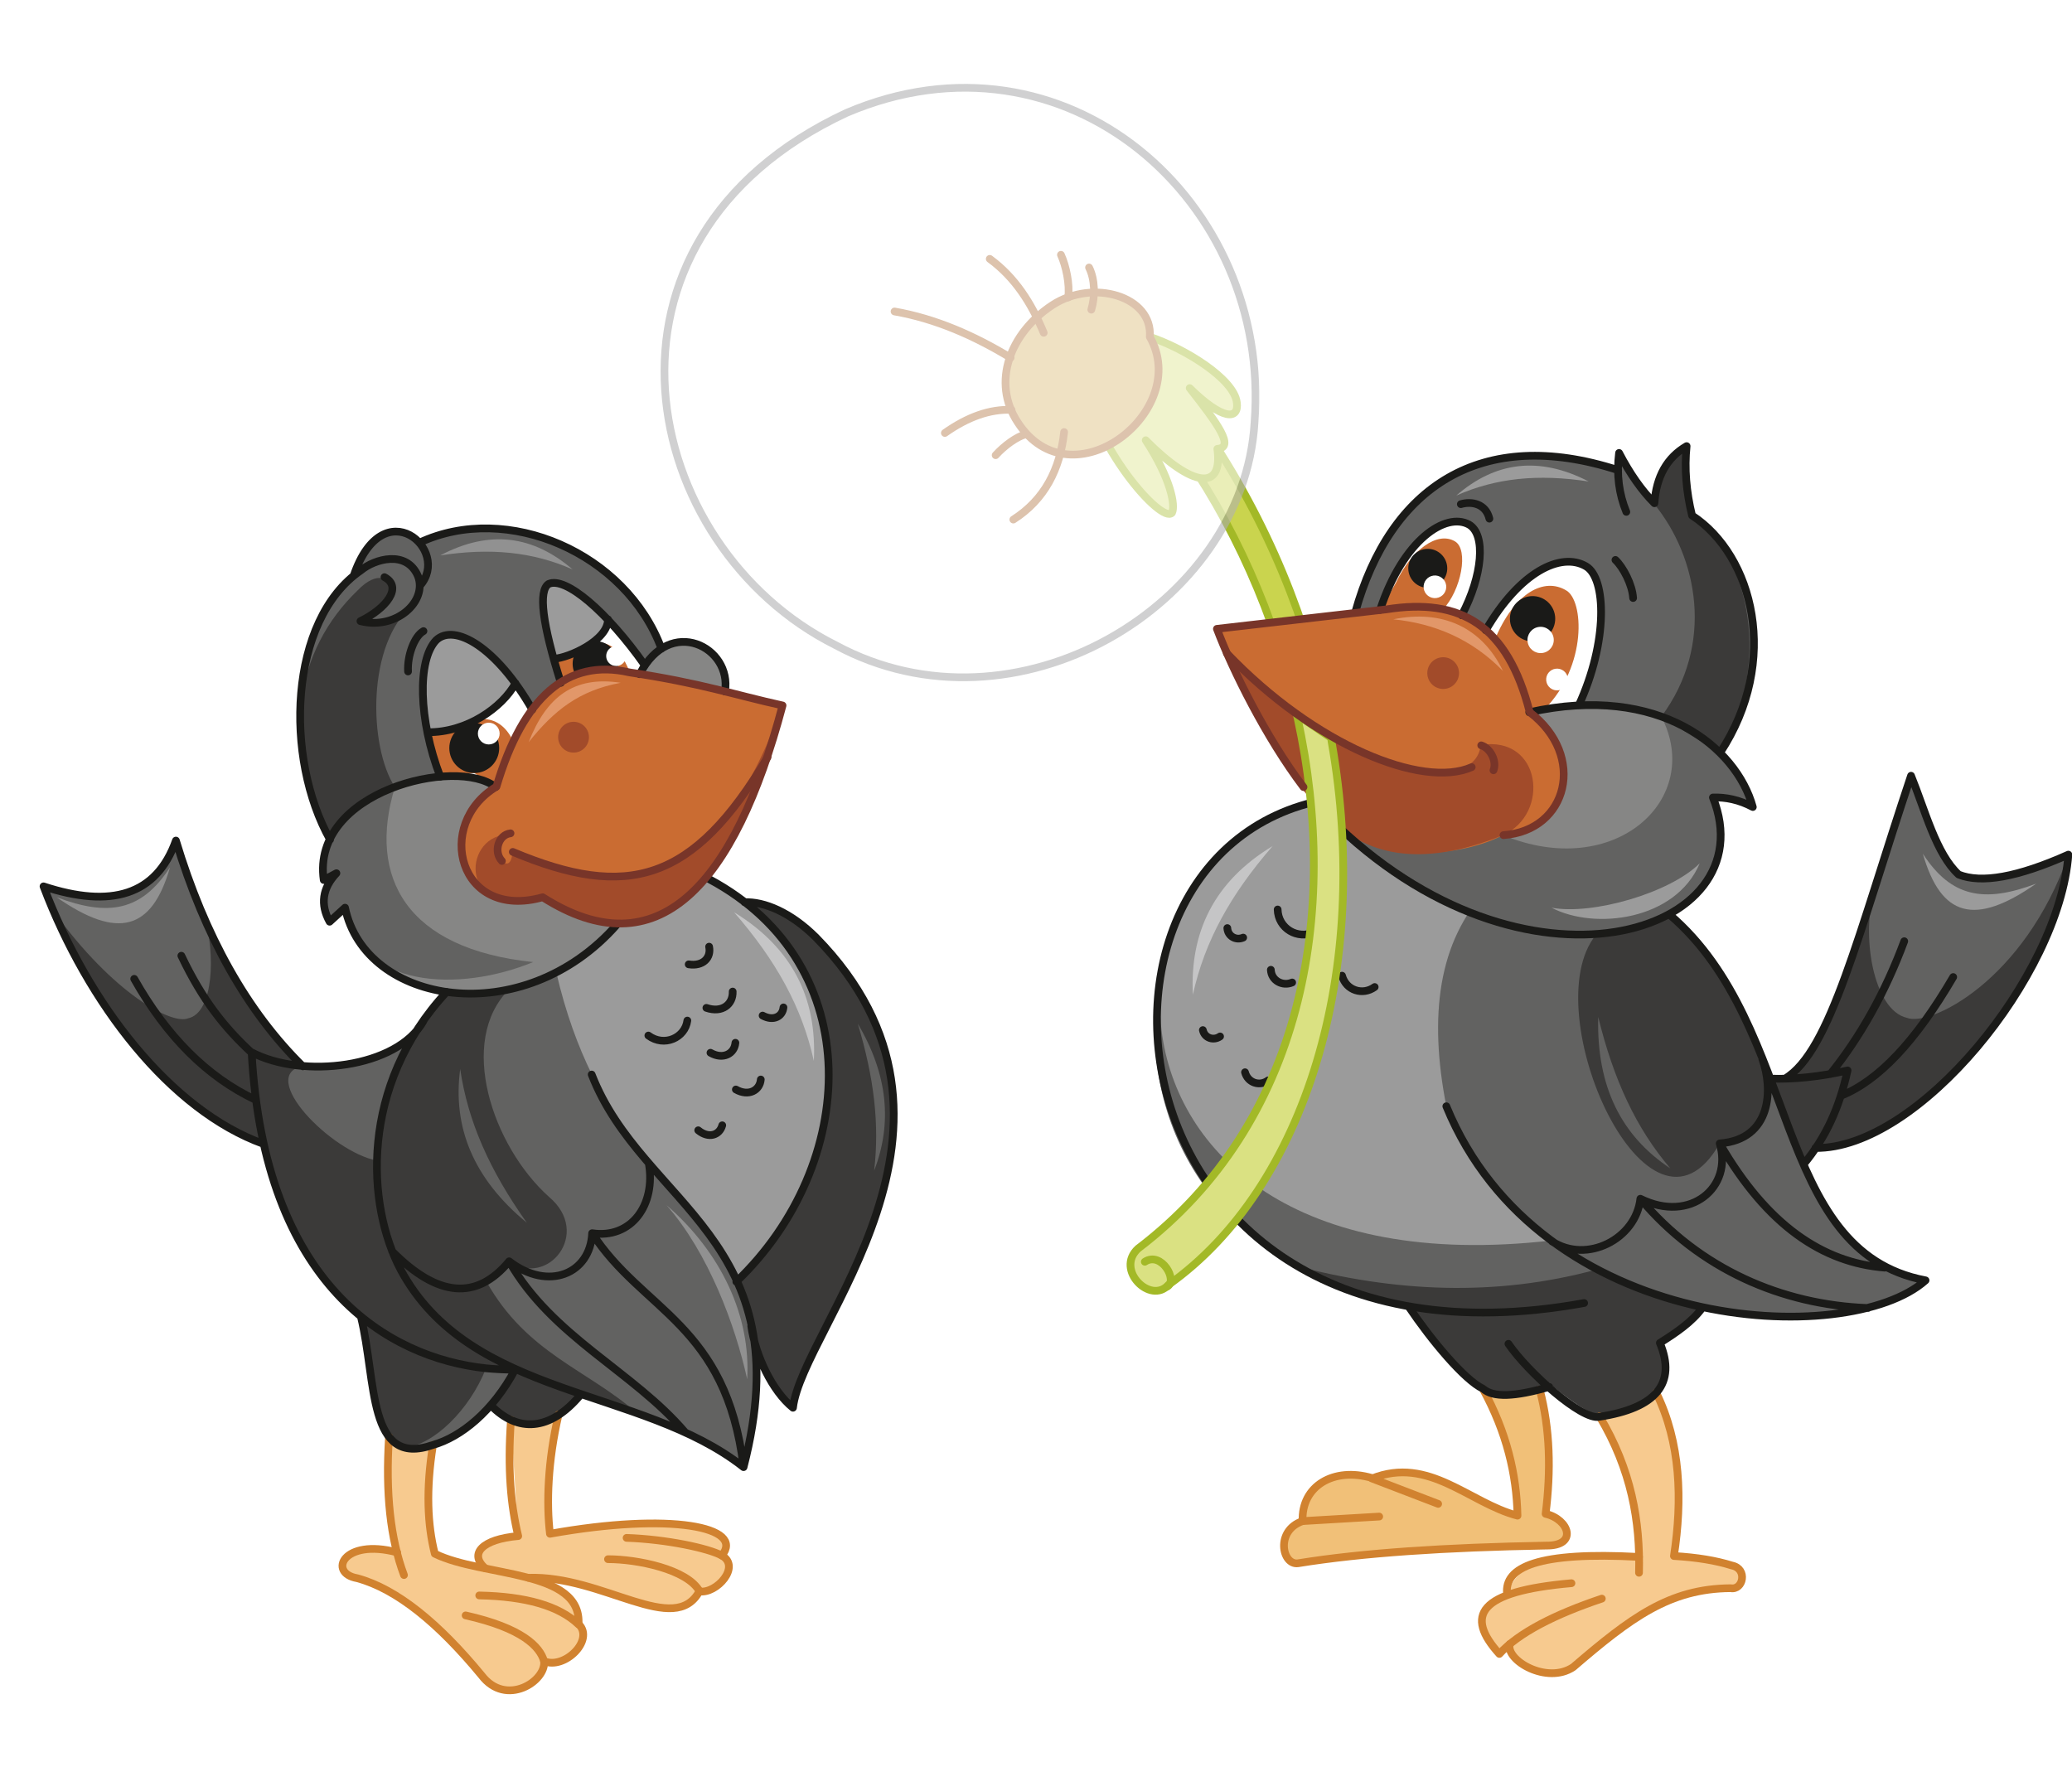 <?xml version="1.0" encoding="utf-8"?>
<!-- Generator: Adobe Illustrator 21.1.0, SVG Export Plug-In . SVG Version: 6.00 Build 0)  -->
<svg version="1.1" id="Layer_1" xmlns="http://www.w3.org/2000/svg" xmlns:xlink="http://www.w3.org/1999/xlink" x="0px" y="0px"
	 viewBox="0 0 457 395" style="enable-background:new 0 0 457 395;" xml:space="preserve">
<style type="text/css">
	.st0{enable-background:new    ;}
	.st1{fill-rule:evenodd;clip-rule:evenodd;fill:#F7CA8F;}
	.st2{fill-rule:evenodd;clip-rule:evenodd;fill:#626261;}
	.st3{fill-rule:evenodd;clip-rule:evenodd;fill:#3B3A39;}
	.st4{fill-rule:evenodd;clip-rule:evenodd;fill:#868685;}
	.st5{fill-rule:evenodd;clip-rule:evenodd;fill:#FFFFFF;}
	.st6{fill-rule:evenodd;clip-rule:evenodd;fill:#CA6C32;}
	.st7{fill-rule:evenodd;clip-rule:evenodd;fill:#9B9B9B;}
	.st8{fill-rule:evenodd;clip-rule:evenodd;fill:#CAD44E;}
	.st9{fill:none;stroke:#A3B927;stroke-width:1.701;stroke-linecap:round;stroke-linejoin:round;stroke-miterlimit:22.926;}
	.st10{fill-rule:evenodd;clip-rule:evenodd;fill:#1A1A18;}
	.st11{fill:none;stroke:#D1822F;stroke-width:1.701;stroke-linecap:round;stroke-linejoin:round;stroke-miterlimit:22.926;}
	.st12{fill-rule:evenodd;clip-rule:evenodd;fill:#A24B2A;}
	.st13{fill:none;stroke:#1A1A18;stroke-width:1.701;stroke-linecap:round;stroke-linejoin:round;stroke-miterlimit:22.926;}
	.st14{fill:none;stroke:#783529;stroke-width:1.701;stroke-linecap:round;stroke-linejoin:round;stroke-miterlimit:22.926;}
	.st15{fill-rule:evenodd;clip-rule:evenodd;fill:#F1C078;}
	.st16{fill-rule:evenodd;clip-rule:evenodd;fill:#C5C5C6;}
	.st17{fill-rule:evenodd;clip-rule:evenodd;fill:#E29769;}
	.st18{fill-rule:evenodd;clip-rule:evenodd;fill:#DAE182;}
	.st19{fill-rule:evenodd;clip-rule:evenodd;fill:#D6B36A;}
	.st20{fill:none;stroke:#A96833;stroke-width:1.701;stroke-linecap:round;stroke-linejoin:round;stroke-miterlimit:22.926;}
	.st21{filter:url(#Adobe_OpacityMaskFilter);}
	.st22{opacity:0.6;}
	.st23{mask:url(#SVGID_1_);enable-background:new    ;}
	.st24{clip-path:url(#SVGID_3_);}
	.st25{clip-path:url(#SVGID_5_);fill-rule:evenodd;clip-rule:evenodd;fill:#FFFFFF;}
	
		.st26{clip-path:url(#SVGID_5_);fill:none;stroke:#B0B1B2;stroke-width:1.701;stroke-linecap:round;stroke-linejoin:round;stroke-miterlimit:22.926;}
	.st27{fill-rule:evenodd;clip-rule:evenodd;fill:#919191;}
</style>
<g class="st0">
	<path class="st1" d="M154.3,350.9c-4.9,10.1-23.5-3.7-36.2-2.5l-11.1-2.5c-3.6-3.4-1.1-5.8,7.3-7.1l-1.6-25.6l10.5-1.1
		c-2.4,10.3-2.7,19.6-1.9,26.3c26.7-4.8,43.1-1.5,37.9,4.8C162.8,344.2,159.9,351.5,154.3,350.9z"/>
	<path class="st1" d="M85.8,317.5l5.9-3.6l3.9,4.9c-0.8,6.6-0.9,14.6,0.4,24c14.9,6.9,30.2,2.3,31.7,15.6c4.6,2.5-3.6,11.4-7.7,8.1
		c1,3.6-6.5,8.5-12.4,4.6c-10.9-11.7-17-18.8-28.8-22.8c-4.4-0.2-3.8-5.2-0.3-5.9c3.5-1.1,5.8-0.5,9.1,0.2
		C85.7,330.1,85.5,325.4,85.8,317.5z"/>
	<path class="st2" d="M98.5,218.8c-11-1.7-19.7-6.2-22.3-18.6l-3.4,3.1c-2.1-3.6-1.6-7.1,1.5-10.7l-2.8,1.5l1.2-8.8
		c-11.3-21.5-8.4-45.2,5.2-58.2c1.7-9.1,11.7-13.2,14.5-7.3c21.4-10.2,47,3.3,53.4,23.4c7.1-4.1,14.4,0.5,14,9.5l12.7,3.1
		c-3.3,13.2-8.5,26.1-16.2,38.3l-20,24.8l30.9,45.6l-1.6,28.2c2.7,11.3,1.7,21.5-1.8,31.1c-18.2-13.2-21.5-10.5-35.9-16
		c-5.7,7.6-12.3,8.3-19.7,2.3l-5.9,5.3l-6.9,3.4c-17.2,3.9-10.6-18.9-15.9-28.3c-9.7-8.4-17.4-20.2-21.5-38.1
		c-19.6-8-36-26.3-48.5-56.8c16.9,4.9,26.6,1.5,29.2-10.1c7.5,22.3,17.2,37.9,28,49.8c9.1,0.5,17.1-1.2,23.6-6.3L98.5,218.8z"/>
	<path class="st3" d="M58.1,252.3c6.7,25.5,12.9,29.2,21.5,38.1c3.3,8.4,0.7,27.8,9.7,28.9c6.3-0.6,14.2-8.2,17.9-17.5l6.4,0.3
		l-5.3,7.9c6.2,7.7,12.8,5,19.7-2.3l12.4,3.9c-11-9.6-24.2-13.1-33.1-28.9l-21.8-9.4L83.2,256c-10.2-1.9-26.7-18.9-16.3-20.9
		c-4-6-11.1-8.9-21.8-32.7c2.4,7.6,2.1,21-3.6,22.2c-3.6,1.5-16.5-5.4-29.6-23.5C19.8,220.7,39.6,246.3,58.1,252.3z"/>
	<path class="st3" d="M72.8,185.2c-11.3-21.5-7.6-41.9,6.1-55c4.2-4.4,7.6-3,7.4,0.8l-6.7,5.9l5.1,0.2l6.4-3.7
		c-10.3,8.5-9.8,31.3-4,40.2L72.8,185.2z"/>
	<path class="st4" d="M141.1,148.7l18.8,3.8C162,143.9,148,135.1,141.1,148.7z"/>
	<path class="st5" d="M122.2,145.4c5.8-1.6,10-4.3,11.9-8.7l8.2,10l-1.2,2c-5.6-2.3-11.3-1.6-17.4,1.9L122.2,145.4z"/>
	<path class="st5" d="M94.3,161.5c7.6-0.2,14.2-3.3,19.4-10.8l3.7,5.8c-3.5,4.8-6,10.7-7.9,17c-3.1-1.7-6.9-2.7-12.4-2.3L94.3,161.5
		z"/>
	<path class="st3" d="M164.2,198.9l-1.8,83.8l3.3,9.8c0.9,6.4,4.6,14.3,9.2,18c2-17.7,45.5-62.4,5.1-103.7
		C174.4,201.2,168.6,198.9,164.2,198.9z"/>
	<path class="st6" d="M94.3,161.5l2.8,9.7l7.5-0.7l4.9,3l3.7-10c-3.4-7.2-9.7-5-13.6-2.7L94.3,161.5z"/>
	<path class="st6" d="M122.2,145.4l1.5,5.2l7.5-0.7l7.6-1.9c-2.1-5.2-5.4-7.6-9.3-5.3L122.2,145.4z"/>
	<path class="st7" d="M122.7,214.5c4.1-1.8,8.6-5.4,13.4-10.6c6.6,0.3,13.3-3,20.2-9.9c28.1,15.8,38.2,54.5,6.1,88.7
		C149.3,259.9,131,250.2,122.7,214.5z"/>
	<path class="st8" d="M294.2,218.4c6.7-39.1-1.9-86.9-31.2-127.7l-5.9,3.8c25.8,33.7,39.2,82.4,29.9,124L294.2,218.4L294.2,218.4z"
		/>
	<path class="st9" d="M294.2,218.4c6.7-39.1-1.9-86.9-31.2-127.7l-5.9,3.8c25.8,33.7,39.2,82.4,29.9,124L294.2,218.4L294.2,218.4z"
		/>
	<path class="st3" d="M112.3,278.2c8.5,5.9,18.3-6.2,8.8-14.2c-12.5-11.2-20.3-34.4-8.8-45.8l-13.9,0.6
		c-14.7,13.9-18.8,42.9-12,57.2C95.6,286.5,107.3,285.4,112.3,278.2z"/>
	<path class="st4" d="M109.5,173.5l26.6,30.3c-20.8,23.7-55.6,17.7-60-3.7l-3.4,3.1c-2.1-3.8-1.6-7.4,1.5-10.7l-2.8,1.5
		C68.7,174.4,101,166.8,109.5,173.5z"/>
	<circle class="st10" cx="131.3" cy="146.4" r="5"/>
	<path class="st2" d="M71.6,194.1c-2.7-7.8,6.8-18.7,15.5-20.5c-6.1,20,2.6,35.7,30.5,38.6c-16.3,6.7-38.6,5.9-41.4-12l-3.4,3.1
		c-2-3.5-2.2-7,1.5-10.7L71.6,194.1z"/>
	<path class="st11" d="M85.8,316.9c-0.8,12.4,0.3,22.5,3.3,30.5"/>
	<path class="st6" d="M109.5,173.5c5.9-19.9,15.7-28.3,29.3-25.2c16,2.4,23.3,5,33.8,7.3c-10.6,39.9-27.6,58.4-52.9,42.3
		C101.2,203.1,95.7,181.8,109.5,173.5z"/>
	<path class="st12" d="M111.6,184.1c-4.3,3.9,1.2,9.8,1.4,3.8c19.8,7.8,42.2,15.2,59.6-32.3c-10.6,39.9-27.6,58.4-52.9,42.3
		C101.2,203.1,101.9,184.8,111.6,184.1z"/>
	<path class="st11" d="M105.7,351.9c10.3,0.2,17.6,2.3,21.9,6.4c0.8-12.2-21.1-10.4-31.7-15.6c-1.6-6.3-2-14.1-0.4-24"/>
	<path class="st11" d="M127.7,358.3c3.4,3.5-3.2,10-7.7,8.1c-0.9-3.2-4.8-7.3-17.3-10.1"/>
	<path class="st11" d="M120,366.4c0.5,4.4-8.4,10.2-13.8,3.1c-9.4-11.4-18.6-19-27.4-21.4c-6.5-1.1-3.2-8.9,8.8-5.7"/>
	<path class="st11" d="M112.7,313.2c-0.8,11,0,19,1.6,25.6c-8,0.7-10.9,3.9-7.3,7.1"/>
	<path class="st11" d="M123.2,312c-2.4,10.3-2.7,19.6-1.9,26.3c26.7-4.8,43.1-1.5,37.9,4.8c-2.9-1.6-12.2-3.6-21-3.9"/>
	<path class="st11" d="M159.2,343.1c4.3,2.4-1.2,8.5-4.9,7.9c-2.7-4.9-13.8-7.1-20.2-7.1"/>
	<path class="st7" d="M122.2,145.4c-5.1-17.1-3.7-24.1,11.9-8.7C134.1,141.4,125.4,145.1,122.2,145.4z M94.3,161.5
		c-3.2-28.1,7.8-26.6,19.4-10.8C110.8,156,103,161.6,94.3,161.5z"/>
	<path class="st11" d="M154.3,350.9c-5.5,10.3-21.3-3.5-37.8-2.9"/>
	<path class="st13" d="M92.5,119.7c19.4-9.1,45.6,2.3,53.4,23.4 M78,127c6.5-19.1,21.6-5.6,14.6,2.2 M72.8,185.2
		c-10.1-18-9.2-48.4,6.8-59.4c3-2.5,10.1-4.6,12.6,1.3c2.1,5.6-4.9,11.9-12.7,9.9c5.7-2.8,9.4-7.5,5.3-9.7 M136.1,203.9
		c-20.8,23.7-55.6,17.7-60-3.7l-3.4,3.1c-2.1-3.8-1.6-7.4,1.5-10.7l-2.8,1.5c-2.8-19.6,29.4-27.3,37.9-20.5 M141.1,148.7
		c6.7-13.1,20.4-5.9,18.8,3.8"/>
	<path class="st14" d="M169.3,167c-16.4,27.7-31,31.5-56.2,20.9"/>
	<path class="st14" d="M110.7,189.9c-1.9-2-0.8-5.8,1.9-6.1"/>
	<ellipse class="st10" cx="104.6" cy="165" rx="5.5" ry="5.5"/>
	<circle class="st5" cx="107.8" cy="161.8" r="2.4"/>
	<circle class="st5" cx="135.9" cy="144.7" r="2.2"/>
	<path class="st13" d="M155.8,222.3c3.5,1.2,5.9-0.8,5.8-3.6 M151.9,212.7c3.2,0.5,5-1.5,4.5-3.9 M168.2,224
		c2.4,1.3,4.4,0.2,4.6-1.8 M156.7,232.2c2.8,1.6,5.3,0.2,5.5-2.2 M162.3,240.3c2.8,1.6,5.3,0.2,5.5-2.2 M154,249.3
		c2.3,1.9,4.7,1.1,5.3-1.1 M143,228.4c3.5,2.6,8.1,0.5,8.6-3.3"/>
	<path class="st3" d="M397.4,257.3l-7.1-19.4c5.3,0.2,11.1-0.4,17.2-1.8C405.7,244.4,402.3,251.4,397.4,257.3z"/>
	<path class="st15" d="M339.6,306.5c-7.3,2.1-11.5,2-12.4-0.2c4.7,9.3,7.3,18.6,7.6,27.9c-10.7-2.7-22.3-14.1-32.1-8.2
		c-11.3-2.5-15.7,1.3-15.3,9.5c-6.1,2.1-4.5,9.8-1,9.3c14.2-2.3,32.5-3.5,54.7-3.9c7.1,0.1,5.1-5.8-0.1-7
		C342,324.5,341.8,315.3,339.6,306.5z"/>
	<path class="st1" d="M365.4,307.2l-4.1,2.9l-8.5,2.4c5.6,9.7,8.5,20,8.7,31c-19.4-2.5-26.9,1.4-29.1,8.2c-8.2,2.1-7.1,7-1.7,13.2
		l2.3-2.2c-1,3.6,8.2,9,14,5.1c12.7-10.9,21.2-17.3,34.7-17.4c2.8,0.5,3.8-4.3,0.3-5c-3.5-1.1-7.7-1.8-12.8-2.1
		C371.1,330.8,370.7,318.2,365.4,307.2z"/>
	<path class="st2" d="M319,244c20.7,50.4,88.7,53.7,105.7,38.4c-34-6.4-26.5-48-51-74L328,196.2l-18.6,10.5L319,244z M400.4,253.3
		l3.4-6l3.8-11.2l-13.8,1.8c10-5.9,16.2-32.1,27.8-66.8c3.1,7.6,5.5,17.2,10.5,21.8c5,2,13,0.6,24.2-4.4
		C454.1,215.4,423,253.6,400.4,253.3z"/>
	<path class="st3" d="M400.4,253.3l3.4-6l3.8-11.2l-13.8,1.8c7.2-6.1,8.3-7.5,19.8-42.1c-3.3,10.1-0.5,27,7,28.7
		c5,2,25.8-8,35.6-35.9C454.1,215.4,423,253.6,400.4,253.3z"/>
	<path class="st3" d="M379.3,252.2c-15.6,27.4-41-29.2-27.3-46l8.2-1.3l8.1-3.1l6.3,6.3c7.1,9.1,12.5,21.6,14.1,25.5
		C391.9,245.7,387.3,250.6,379.3,252.2z"/>
	<path class="st2" d="M328,196.2l-21.7-20.6c-65.1-5.8-79.1,110.2,20.2,113.9c5,6.5,18.6,19.7,26.3,22.8
		c11.1-2.3,17.4-6.8,13.4-16.3l9.4-7.8c-33.3-7.9-48.2-24.6-56.5-44.4C315.1,224.1,317.2,207.6,328,196.2z"/>
	<path class="st3" d="M352.2,280c-22.4,6.1-44.8,5-67.2-1c7.3,4.5,17.6,7.9,32,9.7l-6.4-0.5c4.9,7.3,12.3,16.2,16.4,18.1
		c2.2,2,7,1.8,14.6-0.4l-2.2-2.8c4.7,4.2,9.6,7.9,13.3,9.3c11.1-2.3,17.4-6.8,13.4-16.3l9.4-7.8l-11.5-3.2L352.2,280z"/>
	<path class="st7" d="M328,196.2l-11.8-9.6l-9.9-11c-68-5.8-77.6,111,36,98l-13.2-12.2L319,244C315.1,224.1,317.2,207.6,328,196.2z"
		/>
	<path class="st11" d="M317.2,331.7l-14.6-5.6c12.6-5,21.4,5.4,32.1,8.2c-0.2-9.1-2.4-18.4-7.6-27.9"/>
	<path class="st11" d="M304.2,334.5l-16.9,1c-0.3-7.7,6.8-12,15.3-9.5"/>
	<path class="st11" d="M287.3,335.5c-6.1,2.1-4.5,9.8-1,9.3c14.2-2.3,32.5-3.5,54.7-3.9c7.1,0.1,5.1-5.8-0.1-7
		c1.2-9.5,1-18.7-1.3-27.4"/>
	<path class="st11" d="M352.8,312.4c7,11.7,9,23.2,8.7,34.5"/>
	<path class="st11" d="M361.5,343.4c-22.2-1.2-29.8,2.2-29.1,8.2"/>
	<path class="st11" d="M353.3,352.6c-10.4,3.5-18.3,7.5-22.6,12.2c-7.6-8.4-4.8-13.8,15.9-15.6"/>
	<path class="st11" d="M333,362.6c-1,3.6,8.2,9,14,5.1c12.7-10.9,21.2-17.3,34.7-17.4c2.8,0.5,3.8-4.3,0.3-5
		c-3.5-1.1-7.7-1.8-12.8-2.1c1.9-12.4,1.5-25-3.9-36"/>
	<path class="st13" d="M303.2,217.7c-2.6,1.9-6.3,0.8-7.2-2.5 M285,216.7c-2.1,0.9-4.6-0.4-4.7-2.8 M274.2,206.8
		c-1.6,0.7-3.4-0.3-3.5-2.1 M269.1,228.6c-1.4,1-3.4,0.4-3.8-1.4 M279.7,238.3c-1.9,1.4-4.5,0.5-5.1-1.8 M289.9,205.6
		c-3.7,1.7-8-0.8-8.1-5"/>
	<path class="st13" d="M306.3,175.6c-77.1-4.9-70.3,132.4,43.1,111.8"/>
	<ellipse class="st12" cx="126.5" cy="162.6" rx="3.4" ry="3.4"/>
	<path class="st16" d="M263.1,219.4c2.6-11.8,8.3-22.1,17.6-32.8C267.8,194.4,262.4,205.6,263.1,219.4z"/>
	<path class="st4" d="M293.1,180.3l44.2-23.2c28.8-6.4,45.7,7.8,49.3,20.9c-3-1.6-6-2.2-8.8-2.1
		C389.8,206.1,336.4,223.5,293.1,180.3z"/>
	<path class="st2" d="M293.1,180.3l38.4,3.9c24.7,10.2,44.4-8,34.9-26.2c6.5,4,16.6,6.8,20.2,20c-3-1.6-6-2.2-8.8-2.1
		C389.8,206.1,336.4,223.5,293.1,180.3z"/>
	<path class="st2" d="M298.9,135.2l38.4,21.8c17-3.6,31-0.6,42.1,9.1c10.4-19.4,10.9-37.2-6.2-52.3L372,98.5c-4.7,3-7,7.2-7.1,12.6
		l-7.8-11.2l-0.2,3.8C326.7,93.9,306.5,107.4,298.9,135.2z"/>
	<path class="st3" d="M366.4,158.1l12.9,8c11.5-18.9,6.9-43.6-6.2-52.3l-1.2-15.3c-4.7,3-7,7.2-7.1,12.6
		C374.4,122.8,378.3,142.1,366.4,158.1z"/>
	<path class="st5" d="M348.3,155.6l-10.9,1.5c-1.6-6.8-4.6-12.9-9.6-18.1c7.5-12.9,16.6-17.3,22.1-14.1
		C354.3,127.6,354.7,141.5,348.3,155.6z"/>
	<path class="st6" d="M340.6,156.5l-3.3,0.5l-2.4-7.2l-5.3-8.5c4.5-10.9,11.1-13.9,15.8-11.1C349.3,132.3,350.2,146.8,340.6,156.5z"
		/>
	<path class="st5" d="M322.4,135.7c-5.7-1.9-11.8-1.9-18-1.2c5.1-15.5,14.5-21.6,19.6-18.8C327.8,117.9,327,127,322.4,135.7z"/>
	<path class="st6" d="M318.2,134.5h-13.7l3.4-6c3.4-7.2,9.1-11.4,13-9.1C324,121.2,322.3,130.2,318.2,134.5z"/>
	<path class="st6" d="M337.3,157.1c-4.3-17.3-14.6-26.1-33.6-22.5l-35.4,4c7.6,17.7,14.7,32.6,24.8,41.7c8.4,9.7,27.6,9.5,38.4,3.9
		C347.6,183.7,348.9,164.5,337.3,157.1z"/>
	<path class="st12" d="M268.3,138.6c7.6,17.7,14.7,32.6,24.8,41.7c9.1,9.3,21.9,10.6,38.4,3.9c10.5-4.7,8.5-22-4.9-19.9
		C324.8,180.2,278.7,160.7,268.3,138.6z"/>
	<path class="st14" d="M326.7,164.4c2,0.6,3.5,3.5,2.7,5.5"/>
	<ellipse transform="matrix(0.992 -0.124 0.124 0.992 -14.312 42.892)" class="st10" cx="338.1" cy="136.6" rx="5" ry="5"/>
	<ellipse transform="matrix(0.992 -0.124 0.124 0.992 -13.122 40.02)" class="st10" cx="315" cy="125.4" rx="4.3" ry="4.3"/>
	<ellipse transform="matrix(0.992 -0.124 0.124 0.992 -14.89 43.231)" class="st5" cx="339.9" cy="141.2" rx="2.9" ry="2.9"/>
	<ellipse transform="matrix(0.992 -0.124 0.124 0.992 -13.626 40.322)" class="st5" cx="316.6" cy="129.4" rx="2.5" ry="2.5"/>
	<ellipse transform="matrix(0.992 -0.124 0.124 0.992 -15.931 43.668)" class="st5" cx="343.5" cy="150" rx="2.4" ry="2.4"/>
	<path class="st13" d="M97.1,171.3c-4.8-12.5-5.1-25.7-0.9-30.1c4-3.8,13.3,1.5,21.2,15.3 M123.7,150.6c-4.1-13-5-20.3-2.7-21.8
		c3.7-1.7,12.8,6,21.2,17.9 M134.1,136.6c0,4.7-8.7,8.5-11.9,8.7 M113.7,150.7c-2.9,5.3-10.7,10.9-19.4,10.8 M93.4,139.2
		c-2,1.1-3.6,5.4-3.4,8.9"/>
	<path class="st13" d="M322.2,111.2c2.4-0.7,5.5-0.1,6.3,3.2 M356.3,123.5c1.7,1.6,3.7,5.4,3.9,8.4 M327.7,139
		c7.5-12.9,16.6-17.3,22.1-14.1c4.5,2.6,4.9,16.6-1.6,30.7 M358.7,112.9c-1.6-3.9-2.2-8.2-1.6-13c2.4,4.6,5,8.3,7.8,11.1
		c0.4-5.9,2.8-10.1,7.1-12.6c-0.5,4.9-0.1,10,1.2,15.3c13.5,8.8,19.5,32.1,6.2,52.3 M337.3,157.1c28.8-6.4,45.7,7.8,49.3,20.9
		c-3-1.6-6-2.2-8.8-2.1c12,30.1-41.5,47.5-84.7,4.4 M356.9,103.7c-30.2-9.8-50.3,3.7-58,31.4 M304.4,134.5
		c5.1-15.5,14.5-21.6,19.6-18.8c3.8,2.2,3,11.3-1.6,20"/>
	<ellipse transform="matrix(0.992 -0.124 0.124 0.992 -15.964 40.63)" class="st12" cx="318.4" cy="148.5" rx="3.5" ry="3.5"/>
	<path class="st17" d="M307.3,136.6c9.1,0.9,17.4,4.4,24.2,11.4C326.8,138.2,317.9,134.4,307.3,136.6z"/>
	<path class="st17" d="M116.6,163.7c5.6-7,11.1-11.4,20.3-13.1C126.6,149,120.5,153.7,116.6,163.7z"/>
	<path class="st18" d="M257.7,283.4c30.2-21.4,44.9-69.4,36-119.8c-0.1-0.6,0-0.3-0.2-0.9l-7.5-5.1l0.2,0.8
		c9.4,43.2,1.1,89.4-35.2,117C245.9,280.1,253.8,287.8,257.7,283.4z"/>
	<path class="st9" d="M257.7,283.4c30.2-21.4,44.9-69.4,36-119.8c-0.1-0.6,0-0.3-0.2-0.9l-7.5-5.1l0.2,0.8
		c9.4,43.2,1.1,89.4-35.2,117C245.9,280.1,253.8,287.8,257.7,283.4z"/>
	<path class="st14" d="M270.6,144.1c19.4,20.3,43.1,29.9,54,25.1"/>
	<path class="st18" d="M253.6,74.3l-15.8-3.6l0.8,11.7c2.2,15.7,17.6,33.3,19.9,30.7c0.8-1.6-0.3-7.6-5.8-16
		c10.3,10.4,17.1,11.3,15.8,1.9c3.9-0.3,0.1-5.5-6.1-13.4c7.3,7.2,10.9,7,10.4,3.2C272.2,83.6,261.4,76.9,253.6,74.3z"/>
	<path class="st9" d="M253.6,74.3l-15.8-3.6l0.8,11.7c2.2,15.7,17.6,33.3,19.9,30.7c0.8-1.6-0.3-7.6-5.8-16
		c10.3,10.4,17.1,11.3,15.8,1.9c3.9-0.3,0.1-5.5-6.1-13.4c7.3,7.2,10.9,7,10.4,3.2C272.2,83.6,261.4,76.9,253.6,74.3z"/>
	<path class="st19" d="M253.6,74.3c0.7-8.9-12.5-12.9-21.5-7c-9.3,6.1-13.5,17-7.6,25.9C236.4,111.4,262.9,90.6,253.6,74.3z"/>
	<path class="st20" d="M253.6,74.3c0.7-8.9-12.5-12.9-21.5-7c-9.3,6.1-13.5,17-7.6,25.9C236.4,111.4,262.9,90.6,253.6,74.3z"/>
	<path class="st20" d="M222.9,78.9c-8.1-4.9-16.5-8.6-25.6-10.2 M230.2,73.4c-2.7-6.5-6.3-12.2-11.9-16.3 M235.6,65.6
		c0.4-2.9-0.5-7-1.6-9.4 M223.1,90.4c-4.7-0.2-9.6,1.5-14.7,5.1 M226.2,95.8c-1.9,0.5-4.6,2.4-6.6,4.6 M240.7,68.3
		c0.9-3,0.8-6.7-0.5-9.3 M234.7,95.3c-0.9,8.2-4.3,14.9-11.2,19.3"/>
	<path class="st13" d="M79.6,290.4c3.5,14.3,1.4,33.4,15.9,28.3c6.1-1.7,13.2-7.4,18.1-16.6 M58.1,252.3
		c-20.5-7.4-38.7-30.9-48.5-56.8c14.9,4.9,24.9,2,29.2-10.1c6.4,21.2,15.8,37.8,28,49.8 M55.4,232.1c-5.8-5.4-10.7-11.4-15.4-21.3
		 M56.4,242.6c-10.8-5.1-19.7-14.1-26.8-26.7 M165.7,292.5c0.9,6.4,4.6,14.3,9.2,18c2-17.7,45.5-62.4,5.1-103.7
		c-5.6-5.6-11.5-8-15.8-7.8 M113.6,302.1c-2.1,0-4.2-0.1-6.4-0.3c-21.5-2.3-48.9-18.2-51.7-69.7c11.2,5.9,32.1,3.5,37.9-6.9
		 M156.4,193.9c35.4,18.9,32.9,63.1,6,88.8 M86.5,276c10,10.1,18.6,10.9,25.8,2.2c8.7,6.7,17.9,2.7,18.3-6.2
		c8.6,1.3,14.1-6.2,12.5-15.4 M98.5,218.8c-19.2,20.7-17.7,47-10.1,61.3c15.4,28.5,53,25.7,75.6,43.5c13.1-50.5-22.3-57.7-33.5-86.6
		 M112.3,278.2c9.4,16.6,27.4,24.3,38.8,37.7 M130.6,272c11.1,17.2,29.6,20,33.4,51.6 M108.3,310c5.9,6,13,5.7,19.7-2.3"/>
	<defs>
		<filter id="Adobe_OpacityMaskFilter" filterUnits="userSpaceOnUse" x="145" y="18" width="133" height="133">
			<feColorMatrix  type="matrix" values="1 0 0 0 0  0 1 0 0 0  0 0 1 0 0  0 0 0 1 0"/>
		</filter>
	</defs>
	<mask maskUnits="userSpaceOnUse" x="145" y="18" width="133" height="133" id="SVGID_1_">
		<g class="st21">
			<rect x="145" y="18" class="st22" width="133" height="133"/>
		</g>
	</mask>
	<g class="st23">
		<g>
			<defs>
				<rect id="SVGID_2_" x="145" y="18" width="133" height="133"/>
			</defs>
			<clipPath id="SVGID_3_">
				<use xlink:href="#SVGID_2_"  style="overflow:visible;"/>
			</clipPath>
			<g class="st24">
				<defs>
					<rect id="SVGID_4_" x="145" y="18" width="133" height="133"/>
				</defs>
				<clipPath id="SVGID_5_">
					<use xlink:href="#SVGID_4_"  style="overflow:visible;"/>
				</clipPath>
				<path class="st25" d="M276.7,93.2c3.8-48.9-41.8-88.9-90-68.3c-60.3,28.1-45.6,95.8-2.4,117.4
					C223.9,163.7,274.3,133.6,276.7,93.2z"/>
				<path class="st26" d="M276.7,93.2c3.8-48.9-41.8-88.9-90-68.3c-60.3,28.1-45.6,95.8-2.4,117.4
					C223.9,163.7,274.3,133.6,276.7,93.2z"/>
			</g>
		</g>
	</g>
	<path class="st5" d="M158.2,102.4c-0.7-19.3,3.9-37.7,14.1-57.9C155.4,61.9,151.4,81.3,158.2,102.4z"/>
	<path class="st9" d="M252.5,278.3c3.7-2.4,7.4,4.2,4.9,5.5"/>
	<path class="st14" d="M331.6,184.2c14.2-1,18.4-17.5,5.8-27.1c-4.9-19.3-15.3-25.3-31.6-22.7l-37.4,4.3c3.4,9,10.9,24.1,19.1,34.9"
		/>
	<path class="st13" d="M406,241.7c8.3-3.3,16.5-12,24.8-26.2 M403.7,236.9c6.6-8.2,12.1-18,16.3-29.3 M393.7,237.9
		c10-5.9,16.2-32.1,27.8-66.8c3.1,7.6,5.5,17.2,10.5,21.8c5,2,13,0.6,24.2-4.4c-2,26.8-33.2,65-55.8,64.7 M342.3,273.8
		c7.7,5,18.5-0.5,19.5-9.4c11.1,5.5,20.4-2.6,17.5-12.2c11.5-0.9,11.8-12,9.4-18.6 M361.8,264.4c13,15.5,31.2,23.4,50.2,24.1
		 M379.3,252.2c10.5,18.2,22.8,26.3,36.4,27.4 M368.2,201.7c29.2,24.9,22.4,74.3,56.5,80.7c-17,15.2-85,12-105.7-38.4 M375.5,288.4
		c-2.3,3.2-5.9,5.6-9.4,7.8c3.7,8.9-0.8,14.4-13.4,16.3c-3.8,0.8-15.7-9.8-20-16.1 M310.7,288.2c4.9,7.3,12.3,16.2,16.4,18.1
		c2.2,2,7,1.8,14.6-0.4 M390.3,237.9c5.3,0.2,11.1-0.4,17.2-1.8c-1.8,8.2-4.8,14.8-9.7,20.7"/>
	<path class="st2" d="M368.4,257.7c-7.5-8.8-12.5-19.5-15.9-33.4C352.1,239.8,357.7,250.6,368.4,257.7z"/>
	<path class="st7" d="M449.1,194.9c-11.4,4.3-18.7,3.1-25-6.6C428.1,202.2,435.5,204.4,449.1,194.9z M342.2,200.2
		c8.9,1.7,26.1-3.2,32.7-9.8C369.6,203,351.7,205.2,342.2,200.2z M321.2,109.3c8.8-3.9,18.1-4.8,29.2-3.1
		C339.4,100.5,329.7,101.9,321.2,109.3z"/>
	<path class="st14" d="M109.5,173.5c5.9-19.9,15.7-28.3,29.3-25.2c16,2.4,23.3,5,33.8,7.3c-10.6,39.9-27.6,58.4-52.9,42.3
		C101.2,203.1,95.7,181.8,109.5,173.5"/>
	<path class="st27" d="M12.5,197.9c11.4,4.3,18.7,3.1,25-6.6C33.5,205.2,26,207.3,12.5,197.9z M126.3,125.6
		c-8.8-3.9-18.1-4.8-29.2-3.1C108.1,116.7,117.7,118.2,126.3,125.6z M164.8,304.2c-2.6-11.8-8.5-27.8-17.8-38.4
		C159.2,276.4,165.6,290.4,164.8,304.2z"/>
	<path class="st2" d="M101.5,235.8c1.7,11.5,6.4,22.2,14.7,33.9C104.3,259.9,99.8,248.5,101.5,235.8z"/>
	<path class="st16" d="M179.5,234c-2.6-11.8-8.3-22.1-17.6-32.8C174.8,209.1,180.2,220.2,179.5,234z"/>
	<path class="st2" d="M192.8,258.2c1.2-10.2,0-20.4-3.6-32.4C195.9,237.1,196.8,247.9,192.8,258.2z"/>
</g>
</svg>
